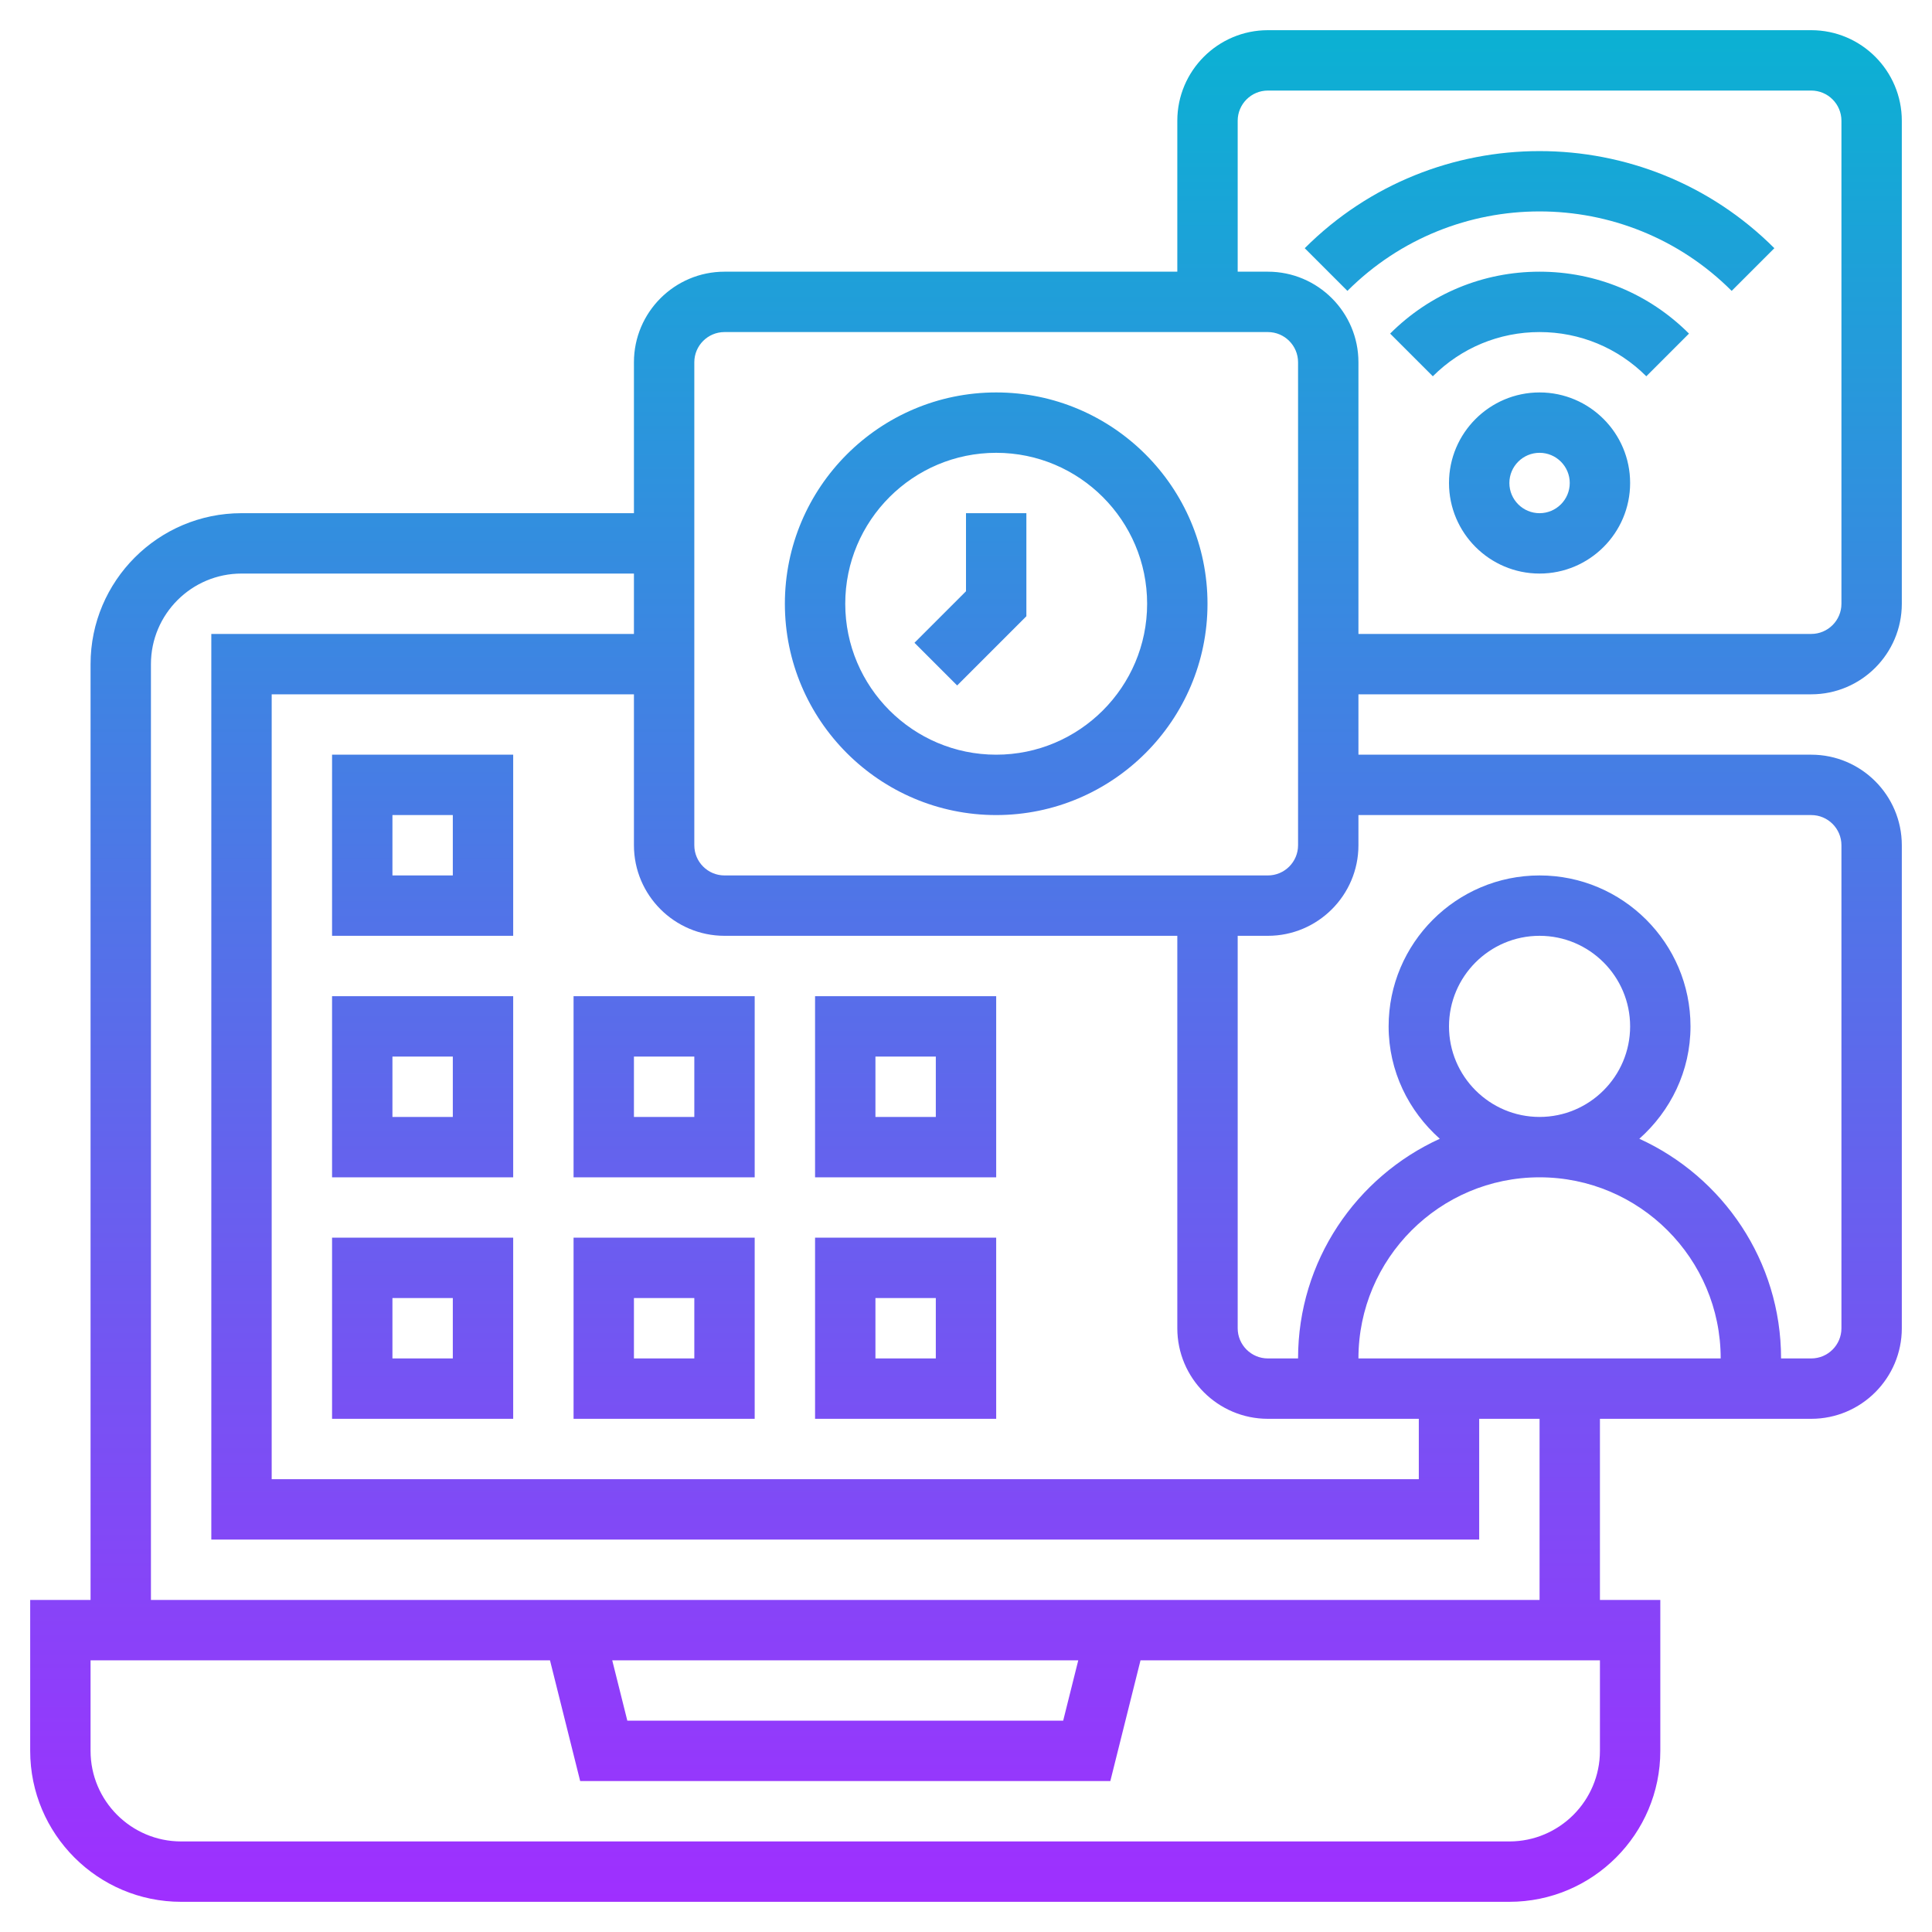 <svg id="Layer_35" enable-background="new 0 0 64 64" height="512" viewBox="0 0 64 64" width="512" xmlns="http://www.w3.org/2000/svg" xmlns:xlink="http://www.w3.org/1999/xlink"><linearGradient id="SVGID_1_" gradientUnits="userSpaceOnUse" x1="32" x2="32" y1="63" y2="1"><stop offset="0" stop-color="#9f2fff"/><stop offset="1" stop-color="#0bb1d3"/></linearGradient><path d="m60 1h-18c-1.654 0-3 1.346-3 3v5h-15c-1.654 0-3 1.346-3 3v5h-13c-2.757 0-5 2.243-5 5v31h-2v5c0 2.757 2.243 5 5 5h44c2.757 0 5-2.243 5-5v-5h-2v-6h7c1.654 0 3-1.346 3-3v-16c0-1.654-1.346-3-3-3h-15v-2h15c1.654 0 3-1.346 3-3v-16c0-1.654-1.346-3-3-3zm-37 11c0-.552.449-1 1-1h18c.551 0 1 .448 1 1v16c0 .552-.449 1-1 1h-18c-.551 0-1-.448-1-1zm19 35h5v2h-38v-26h12v5c0 1.654 1.346 3 3 3h15v13c0 1.654 1.346 3 3 3zm6-13c0-1.654 1.346-3 3-3s3 1.346 3 3-1.346 3-3 3-3-1.346-3-3zm-3 11c0-3.309 2.691-6 6-6s6 2.691 6 6zm8 13c0 1.654-1.346 3-3 3h-44c-1.654 0-3-1.346-3-3v-3h15.219l1 4h17.562l1-4h15.219zm-32.719-3h15.438l-.5 2h-14.438zm30.719-2h-46v-31c0-1.654 1.346-3 3-3h13v2h-14v30h42v-4h2zm9-26c.551 0 1 .448 1 1v16c0 .552-.449 1-1 1h-1c0-3.232-1.93-6.016-4.695-7.277 1.031-.917 1.695-2.238 1.695-3.723 0-2.757-2.243-5-5-5s-5 2.243-5 5c0 1.485.664 2.806 1.695 3.723-2.765 1.261-4.695 4.045-4.695 7.277h-1c-.551 0-1-.448-1-1v-13h1c1.654 0 3-1.346 3-3v-1zm1-7c0 .552-.449 1-1 1h-15v-9c0-1.654-1.346-3-3-3h-1v-5c0-.552.449-1 1-1h18c.551 0 1 .448 1 1zm-10-7c-1.654 0-3 1.346-3 3s1.346 3 3 3 3-1.346 3-3-1.346-3-3-3zm0 4c-.551 0-1-.448-1-1s.449-1 1-1 1 .448 1 1-.449 1-1 1zm0-8c1.87 0 3.627.729 4.95 2.051l-1.414 1.414c-.945-.944-2.201-1.465-3.536-1.465s-2.591.521-3.536 1.465l-1.414-1.414c1.323-1.322 3.08-2.051 4.95-2.051zm7.778-.778-1.414 1.414c-3.51-3.51-9.219-3.51-12.729 0l-1.414-1.414c4.29-4.289 11.268-4.289 15.557 0zm-47.778 22.778h6v-6h-6zm2-4h2v2h-2zm-2 12h6v-6h-6zm2-4h2v2h-2zm-2 12h6v-6h-6zm2-4h2v2h-2zm6-4h6v-6h-6zm2-4h2v2h-2zm-2 12h6v-6h-6zm2-4h2v2h-2zm6-4h6v-6h-6zm2-4h2v2h-2zm-2 12h6v-6h-6zm2-4h2v2h-2zm4-16c3.86 0 7-3.141 7-7s-3.14-7-7-7-7 3.141-7 7 3.14 7 7 7zm0-12c2.757 0 5 2.243 5 5s-2.243 5-5 5-5-2.243-5-5 2.243-5 5-5zm-1.293 7.707-1.414-1.414 1.707-1.707v-2.586h2v3.414z" fill="url(#SVGID_1_)"/></svg>